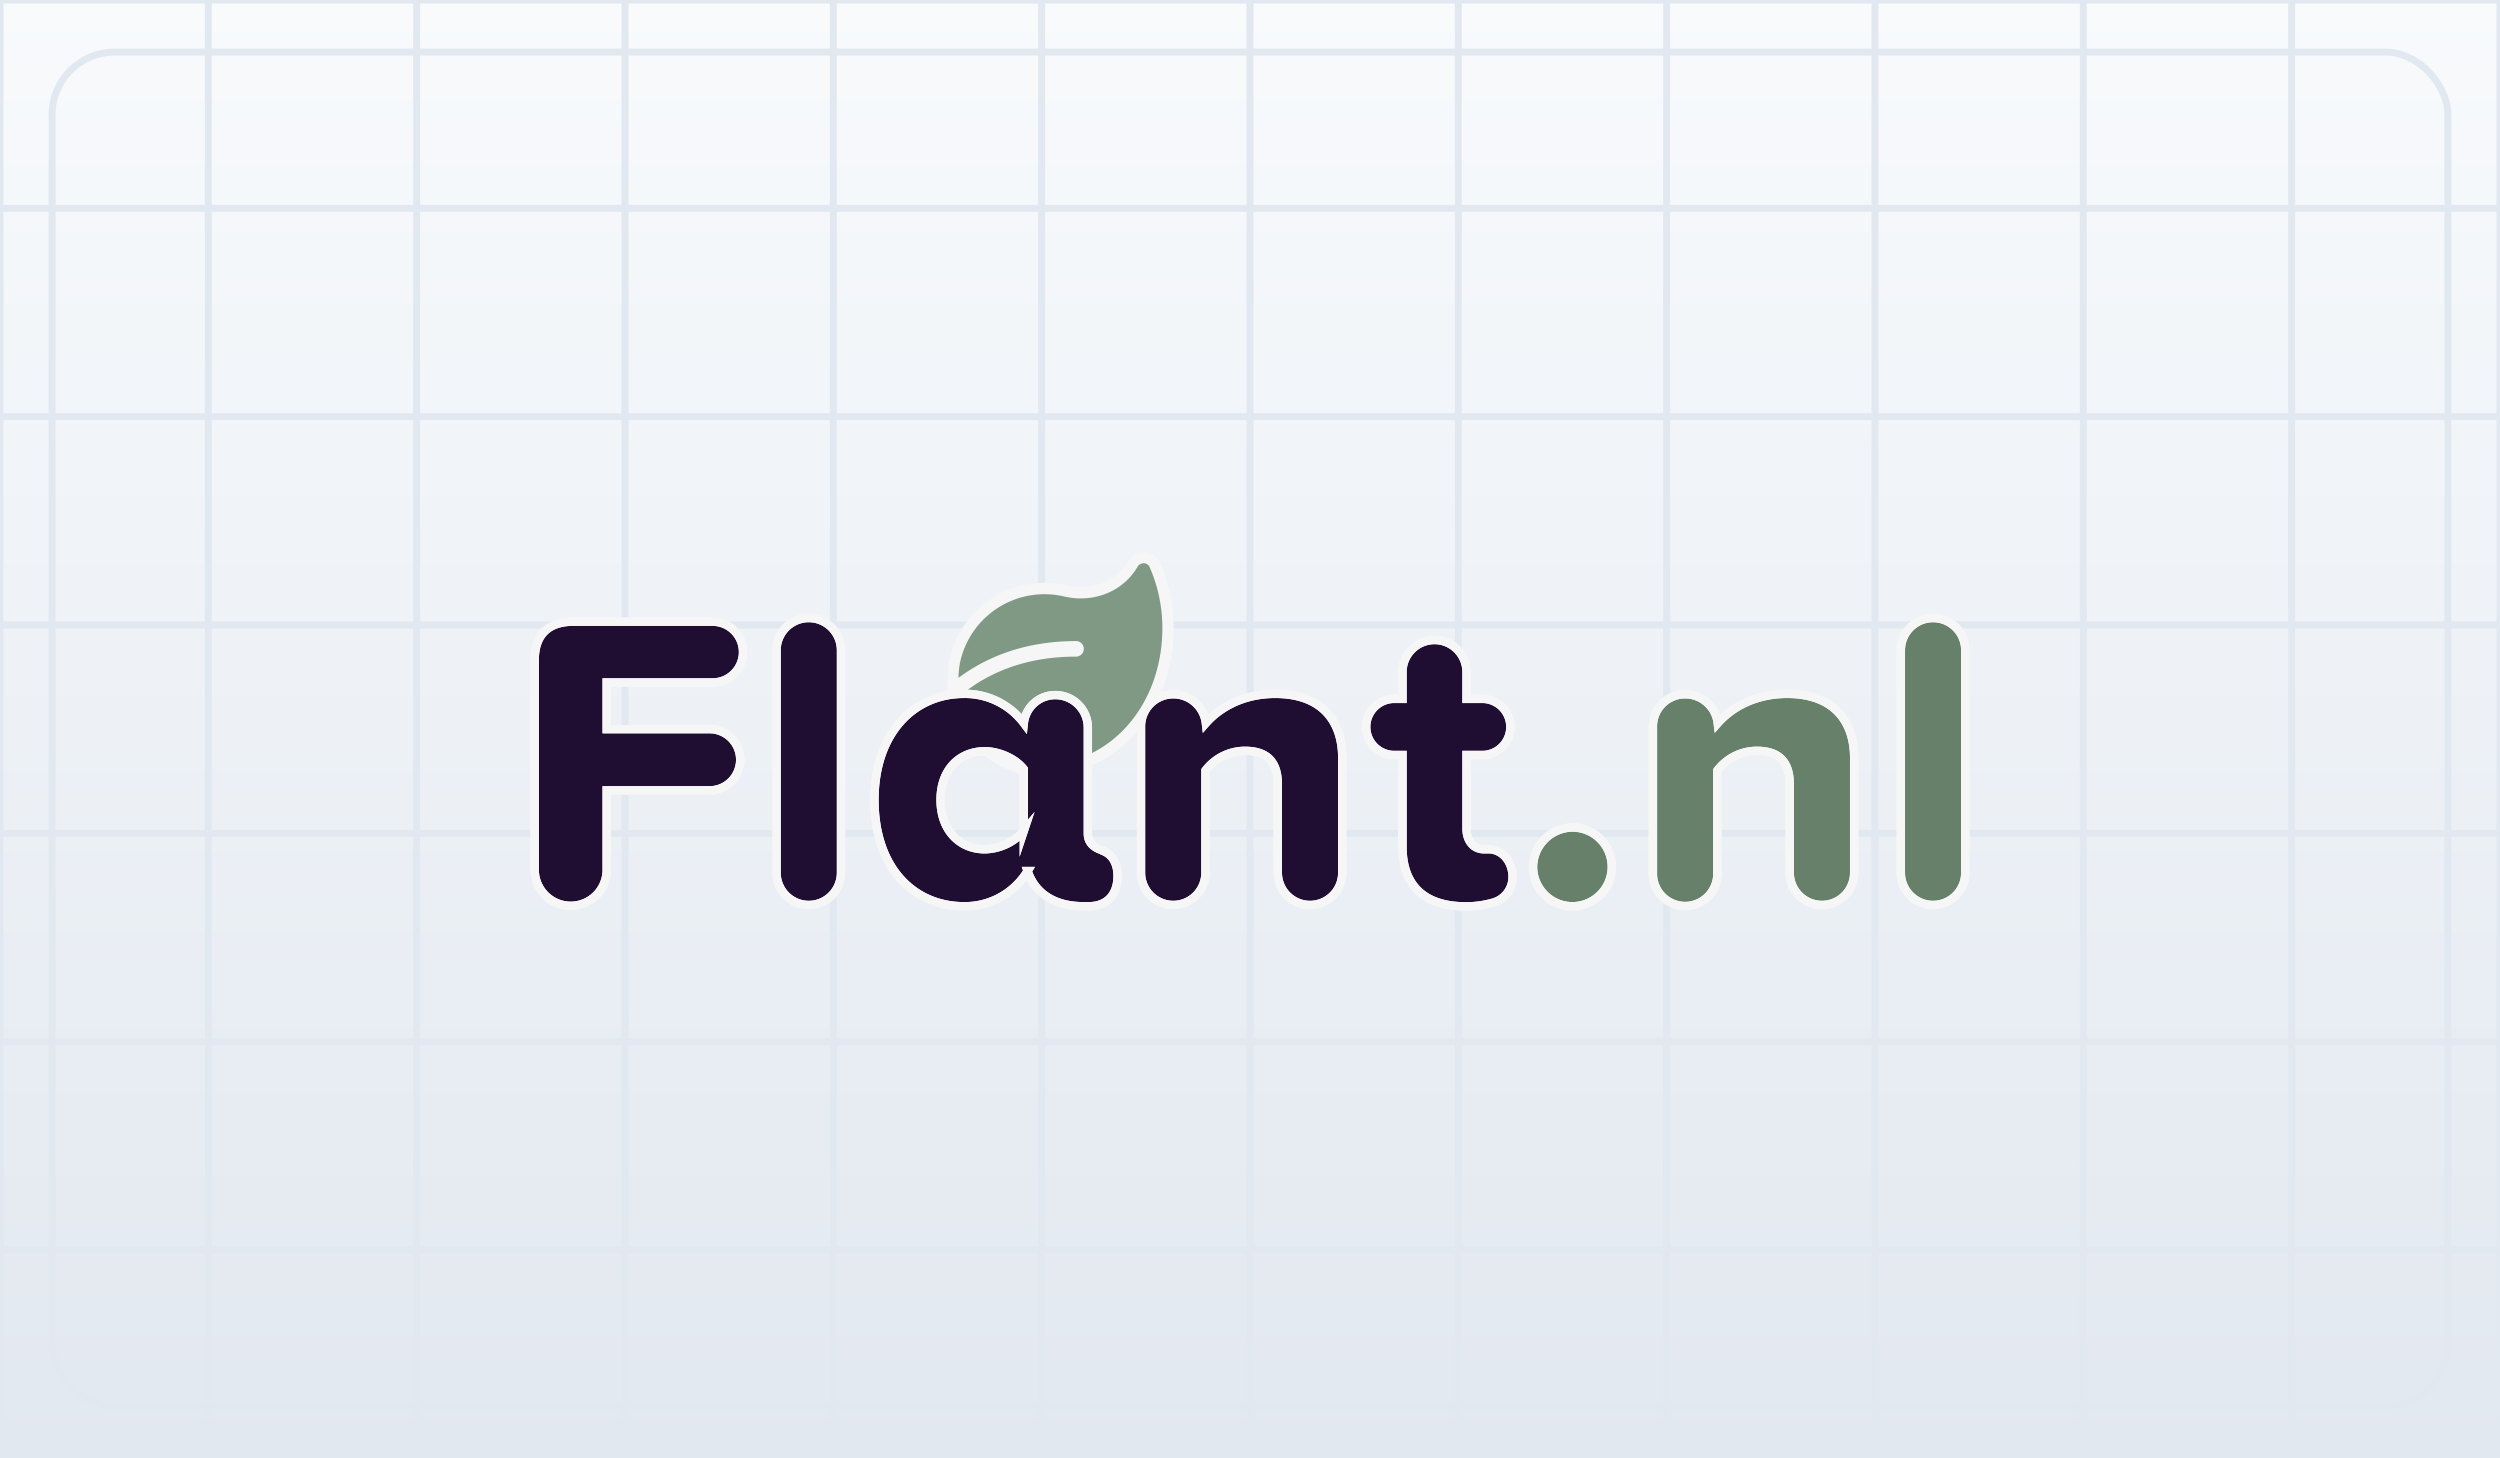 <svg xmlns="http://www.w3.org/2000/svg" xmlns:xlink="http://www.w3.org/1999/xlink" viewBox="0 0 720 420"><rect x="0" y="0" width="720" height="420" fill="#333333" stroke="none"/><defs><linearGradient id="b" x1="361" y1="421" x2="361" y2="1" gradientUnits="userSpaceOnUse"><stop offset="0" stop-color="#e2e8f0"/><stop offset="1" stop-color="#f8fafc"/></linearGradient><clipPath id="a"><path fill="none" d="M1 1h720v420H1z"/></clipPath><symbol id="c" viewBox="0 0 722 422"><g clip-path="url(#a)"><path fill="url(#b)" d="M1 1h720v420H1z"/><path fill="none" stroke="#e2e8f0" stroke-miterlimit="10" stroke-width="2" d="M1 1h60v60H1zm60 0h60v60H61zm60 0h60v60h-60zm60 0h60v60h-60zm60 0h60v60h-60zm60 0h60v60h-60zm60 0h60v60h-60zm60 0h60v60h-60zm60 0h60v60h-60zm60 0h60v60h-60zm60 0h60v60h-60zm60 0h60v60h-60zM1 61h60v60H1zm60 0h60v60H61zm60 0h60v60h-60zm60 0h60v60h-60zm60 0h60v60h-60zm60 0h60v60h-60zm60 0h60v60h-60zm60 0h60v60h-60zm60 0h60v60h-60zm60 0h60v60h-60zm60 0h60v60h-60zm60 0h60v60h-60zM1 121h60v60H1zm60 0h60v60H61zm60 0h60v60h-60zm60 0h60v60h-60zm60 0h60v60h-60zm60 0h60v60h-60zm60 0h60v60h-60zm60 0h60v60h-60zm60 0h60v60h-60zm60 0h60v60h-60zm60 0h60v60h-60zm60 0h60v60h-60zM1 181h60v60H1zm60 0h60v60H61zm60 0h60v60h-60zm60 0h60v60h-60zm60 0h60v60h-60zm60 0h60v60h-60zm60 0h60v60h-60zm60 0h60v60h-60zm60 0h60v60h-60zm60 0h60v60h-60zm60 0h60v60h-60zm60 0h60v60h-60zM1 241h60v60H1zm60 0h60v60H61zm60 0h60v60h-60zm60 0h60v60h-60zm60 0h60v60h-60zm60 0h60v60h-60zm60 0h60v60h-60zm60 0h60v60h-60zm60 0h60v60h-60zm60 0h60v60h-60zm60 0h60v60h-60zm60 0h60v60h-60zM1 301h60v60H1zm60 0h60v60H61zm60 0h60v60h-60zm60 0h60v60h-60zm60 0h60v60h-60zm60 0h60v60h-60zm60 0h60v60h-60zm60 0h60v60h-60zm60 0h60v60h-60zm60 0h60v60h-60zm60 0h60v60h-60zm60 0h60v60h-60zM1 361h60v60H1zm60 0h60v60H61zm60 0h60v60h-60zm60 0h60v60h-60zm60 0h60v60h-60zm60 0h60v60h-60zm60 0h60v60h-60zm60 0h60v60h-60zm60 0h60v60h-60zm60 0h60v60h-60zm60 0h60v60h-60zm60 0h60v60h-60z"/><rect x="16" y="16" width="690" height="390" rx="18" fill="none" stroke="#e2e8f0" stroke-miterlimit="10" stroke-width="2"/></g></symbol></defs><use width="722" height="422" transform="translate(-1 -1)" xlink:href="#c"/><path d="M265.85 226.57a5 5 0 0 1-1.15-.13 5 5 0 0 1-3.11-2.26 4.92 4.92 0 0 1-.59-3.74 33 33 0 0 1 3.27-7.69 49.14 49.14 0 0 1 8.38-11 47.79 47.79 0 0 1 14.84-9.93 56.76 56.76 0 0 1 22.42-4.31.63.63 0 1 0 0-1.26c-12.66 0-23.73 3.46-32.9 10.27l-2.62 2 .06-3.27a26.21 26.21 0 0 1 .53-4.93 25.66 25.66 0 0 1 7-12.86 26.27 26.27 0 0 1 12.81-7.17 27.09 27.09 0 0 1 6.11-.7 26.19 26.19 0 0 1 6.05.7 18.66 18.66 0 0 0 4.34.51 18.13 18.13 0 0 0 8.53-2.1 17 17 0 0 0 3.6-2.6 16.27 16.27 0 0 0 2.85-3.63 3.59 3.59 0 0 1 3.13-1.8 3.49 3.49 0 0 1 3.21 2.06 41.88 41.88 0 0 1 2.81 8.77 46.09 46.09 0 0 1 1 9.47 47.66 47.66 0 0 1-1.84 13.23 42.43 42.43 0 0 1-5.23 11.45 37.64 37.64 0 0 1-8.16 9 34.73 34.73 0 0 1-10.59 5.7 26.56 26.56 0 0 1-32-10.42 31.81 31.81 0 0 0-7.82 12.93 5 5 0 0 1-1.79 2.77 5 5 0 0 1-3.14.94Z" fill="#809984"/><path d="M329.36 162.22a2 2 0 0 0-1.74 1c-4.39 7.54-13.17 10.44-21.08 8.58a24.87 24.87 0 0 0-30 18.79 25.6 25.6 0 0 0-.5 4.63c7.73-5.74 18.69-10.59 33.86-10.59a2.24 2.24 0 1 1 0 4.48c-34.57 0-46 26.17-47.35 31.71a3.36 3.36 0 0 0 2.51 4.05 3.55 3.55 0 0 0 .79.09 3.37 3.37 0 0 0 3.29-2.58 34.07 34.07 0 0 1 9.74-15.13A24.84 24.84 0 0 0 310 218.73c14.87-4.87 24.76-19.91 24.76-37.82a43.5 43.5 0 0 0-3.66-17.57 1.86 1.86 0 0 0-1.74-1.12m0-3.22a5.14 5.14 0 0 1 2.68.75 5 5 0 0 1 2 2.26 43.68 43.68 0 0 1 2.93 9.1 48.59 48.59 0 0 1 1 9.8 49.22 49.22 0 0 1-1.9 13.67 43.59 43.59 0 0 1-5.43 11.89 39 39 0 0 1-8.51 9.34 36.14 36.14 0 0 1-11 5.95 28.17 28.17 0 0 1-32.74-9.36 32 32 0 0 0-4.22 6.24 24.9 24.9 0 0 0-1.87 4.51 6.56 6.56 0 0 1-2.37 3.65 6.64 6.64 0 0 1-4 1.38 7.08 7.08 0 0 1-1.52-.17 6.57 6.57 0 0 1-4.1-3 6.48 6.48 0 0 1-.78-5 34.46 34.46 0 0 1 3.42-8.09 50.59 50.59 0 0 1 8.67-11.37c.41-.4.82-.8 1.24-1.18l.08-4.25a27.54 27.54 0 0 1 .57-5.22 27.22 27.22 0 0 1 7.39-13.67 28 28 0 0 1 13.59-7.61 29.13 29.13 0 0 1 6.47-.74 28.29 28.29 0 0 1 6.42.74 17.1 17.1 0 0 0 4 .47 16.45 16.45 0 0 0 7.77-1.91 14.73 14.73 0 0 0 5.83-5.62 5.22 5.22 0 0 1 2-1.95 5.32 5.32 0 0 1 2.38-.61Z" fill="#f6f6f6"/><g style="isolation:isolate" stroke="#f6f6f6" stroke-miterlimit="10" stroke-width="2.41"><path d="M154 250.14v-60.09c0-7.12 3.86-11 11-11h40.24a8.75 8.75 0 0 1 0 17.5h-30.51V210h29.64a8.81 8.81 0 0 1 0 17.62h-29.64v22.56a10.37 10.37 0 1 1-20.73 0Zm69.65 1.21v-64.07a9.28 9.28 0 1 1 18.56 0v64.07a9.28 9.28 0 1 1-18.56 0Zm98.21.96c0 5.19-2.89 8.69-8.31 8.69h-1.45c-8.07 0-13.86-3.38-16.15-10.14A21.09 21.09 0 0 1 277.64 261c-14.34 0-25.79-10.86-25.79-30.65 0-19.06 11.2-30.52 25.79-30.52a21.21 21.21 0 0 1 17.23 8.44 9.06 9.06 0 0 1 9.16-8.08 9.36 9.36 0 0 1 9.27 9.29V240c0 2.89 1.93 4.1 3.86 4.82l.48.24c2.89 1.1 4.22 3.87 4.22 7.25Zm-27-13v-17.77c-2.41-3.13-7.23-5.18-11.21-5.18-7.35 0-12.77 5.31-12.77 14s5.42 14.24 12.77 14.24a15.27 15.27 0 0 0 11.22-5.32Zm91.71-21.02v33.06a9.28 9.28 0 1 1-18.56 0v-25.46c0-7.12-3.73-9.65-9.52-9.65a14.33 14.33 0 0 0-11.32 5.67v29.44a9.28 9.28 0 1 1-18.56 0v-41.87a9.27 9.27 0 0 1 9.28-9.53 9.41 9.41 0 0 1 9.4 8.32c3.61-4.1 10.24-8.44 20-8.44 13.26 0 19.28 7.72 19.28 18.46Zm49.05 34.26a7.64 7.64 0 0 1-5.91 7.48 27.41 27.41 0 0 1-7.59 1c-11.81 0-18.2-5.91-18.2-17.13v-26.46h-2.65a8.09 8.09 0 0 1 0-16.17h2.65v-7.72a9.22 9.22 0 1 1 18.44 0v7.72h4.82a8.09 8.09 0 0 1 0 16.17h-4.82v21.24c0 3.26 1.81 5.79 4.82 5.91H429c4 .24 6.62 3.86 6.62 7.96Z" style="isolation:isolate" fill="#1f0e32"/><path d="M154 250.14v-60.09c0-7.12 3.86-11 11-11h40.24a8.75 8.75 0 0 1 0 17.5h-30.51V210h29.64a8.81 8.81 0 0 1 0 17.62h-29.64v22.56a10.37 10.37 0 1 1-20.73 0Zm69.65 1.21v-64.07a9.28 9.28 0 1 1 18.56 0v64.07a9.28 9.28 0 1 1-18.56 0Zm98.21.96c0 5.19-2.89 8.69-8.31 8.69h-1.45c-8.07 0-13.86-3.38-16.15-10.14A21.09 21.09 0 0 1 277.64 261c-14.34 0-25.79-10.86-25.79-30.65 0-19.06 11.2-30.52 25.79-30.52a21.21 21.21 0 0 1 17.23 8.44 9.06 9.06 0 0 1 9.16-8.08 9.36 9.36 0 0 1 9.27 9.29V240c0 2.89 1.93 4.1 3.86 4.82l.48.24c2.89 1.1 4.22 3.87 4.22 7.25Zm-27-13v-17.77c-2.41-3.13-7.23-5.18-11.21-5.18-7.35 0-12.77 5.31-12.77 14s5.42 14.24 12.77 14.24a15.27 15.27 0 0 0 11.22-5.32Zm91.71-21.02v33.06a9.28 9.28 0 1 1-18.56 0v-25.46c0-7.12-3.73-9.65-9.52-9.65a14.33 14.33 0 0 0-11.32 5.67v29.44a9.28 9.28 0 1 1-18.56 0v-41.87a9.27 9.27 0 0 1 9.28-9.53 9.41 9.41 0 0 1 9.4 8.32c3.61-4.1 10.24-8.44 20-8.44 13.26 0 19.28 7.72 19.28 18.46Zm49.05 34.26a7.64 7.64 0 0 1-5.91 7.48 27.41 27.41 0 0 1-7.59 1c-11.81 0-18.2-5.91-18.2-17.13v-26.46h-2.65a8.09 8.09 0 0 1 0-16.17h2.65v-7.72a9.22 9.22 0 1 1 18.44 0v7.72h4.82a8.09 8.09 0 0 1 0 16.17h-4.82v21.24c0 3.26 1.81 5.79 4.82 5.91H429c4 .24 6.62 3.86 6.62 7.96Z" style="isolation:isolate" fill="none"/><path d="M452.85 238.32a11.34 11.34 0 1 1-11.33 11.34 11.48 11.48 0 0 1 11.33-11.34ZM534 218.29v33.06a9.28 9.28 0 1 1-18.56 0v-25.46c0-7.12-3.74-9.65-9.52-9.65a14.35 14.35 0 0 0-11.33 5.67v29.44a9.28 9.28 0 1 1-18.55 0v-41.87a9.26 9.26 0 0 1 9.27-9.53 9.41 9.41 0 0 1 9.4 8.32c3.62-4.1 10.25-8.44 20-8.44 13.21 0 19.29 7.72 19.29 18.46Zm13.44 33.06v-64.07a9.28 9.28 0 1 1 18.56 0v64.07a9.28 9.28 0 1 1-18.56 0Z" style="isolation:isolate" fill="#66806a"/><path d="M452.85 238.32a11.34 11.34 0 1 1-11.33 11.34 11.48 11.48 0 0 1 11.33-11.34ZM534 218.29v33.06a9.28 9.28 0 1 1-18.56 0v-25.46c0-7.12-3.74-9.65-9.52-9.65a14.35 14.35 0 0 0-11.33 5.67v29.44a9.28 9.28 0 1 1-18.55 0v-41.87a9.26 9.26 0 0 1 9.27-9.53 9.41 9.41 0 0 1 9.4 8.32c3.62-4.1 10.25-8.44 20-8.44 13.21 0 19.29 7.72 19.29 18.46Zm13.44 33.06v-64.07a9.28 9.28 0 1 1 18.56 0v64.07a9.28 9.28 0 1 1-18.56 0Z" style="isolation:isolate" fill="none"/></g></svg>
